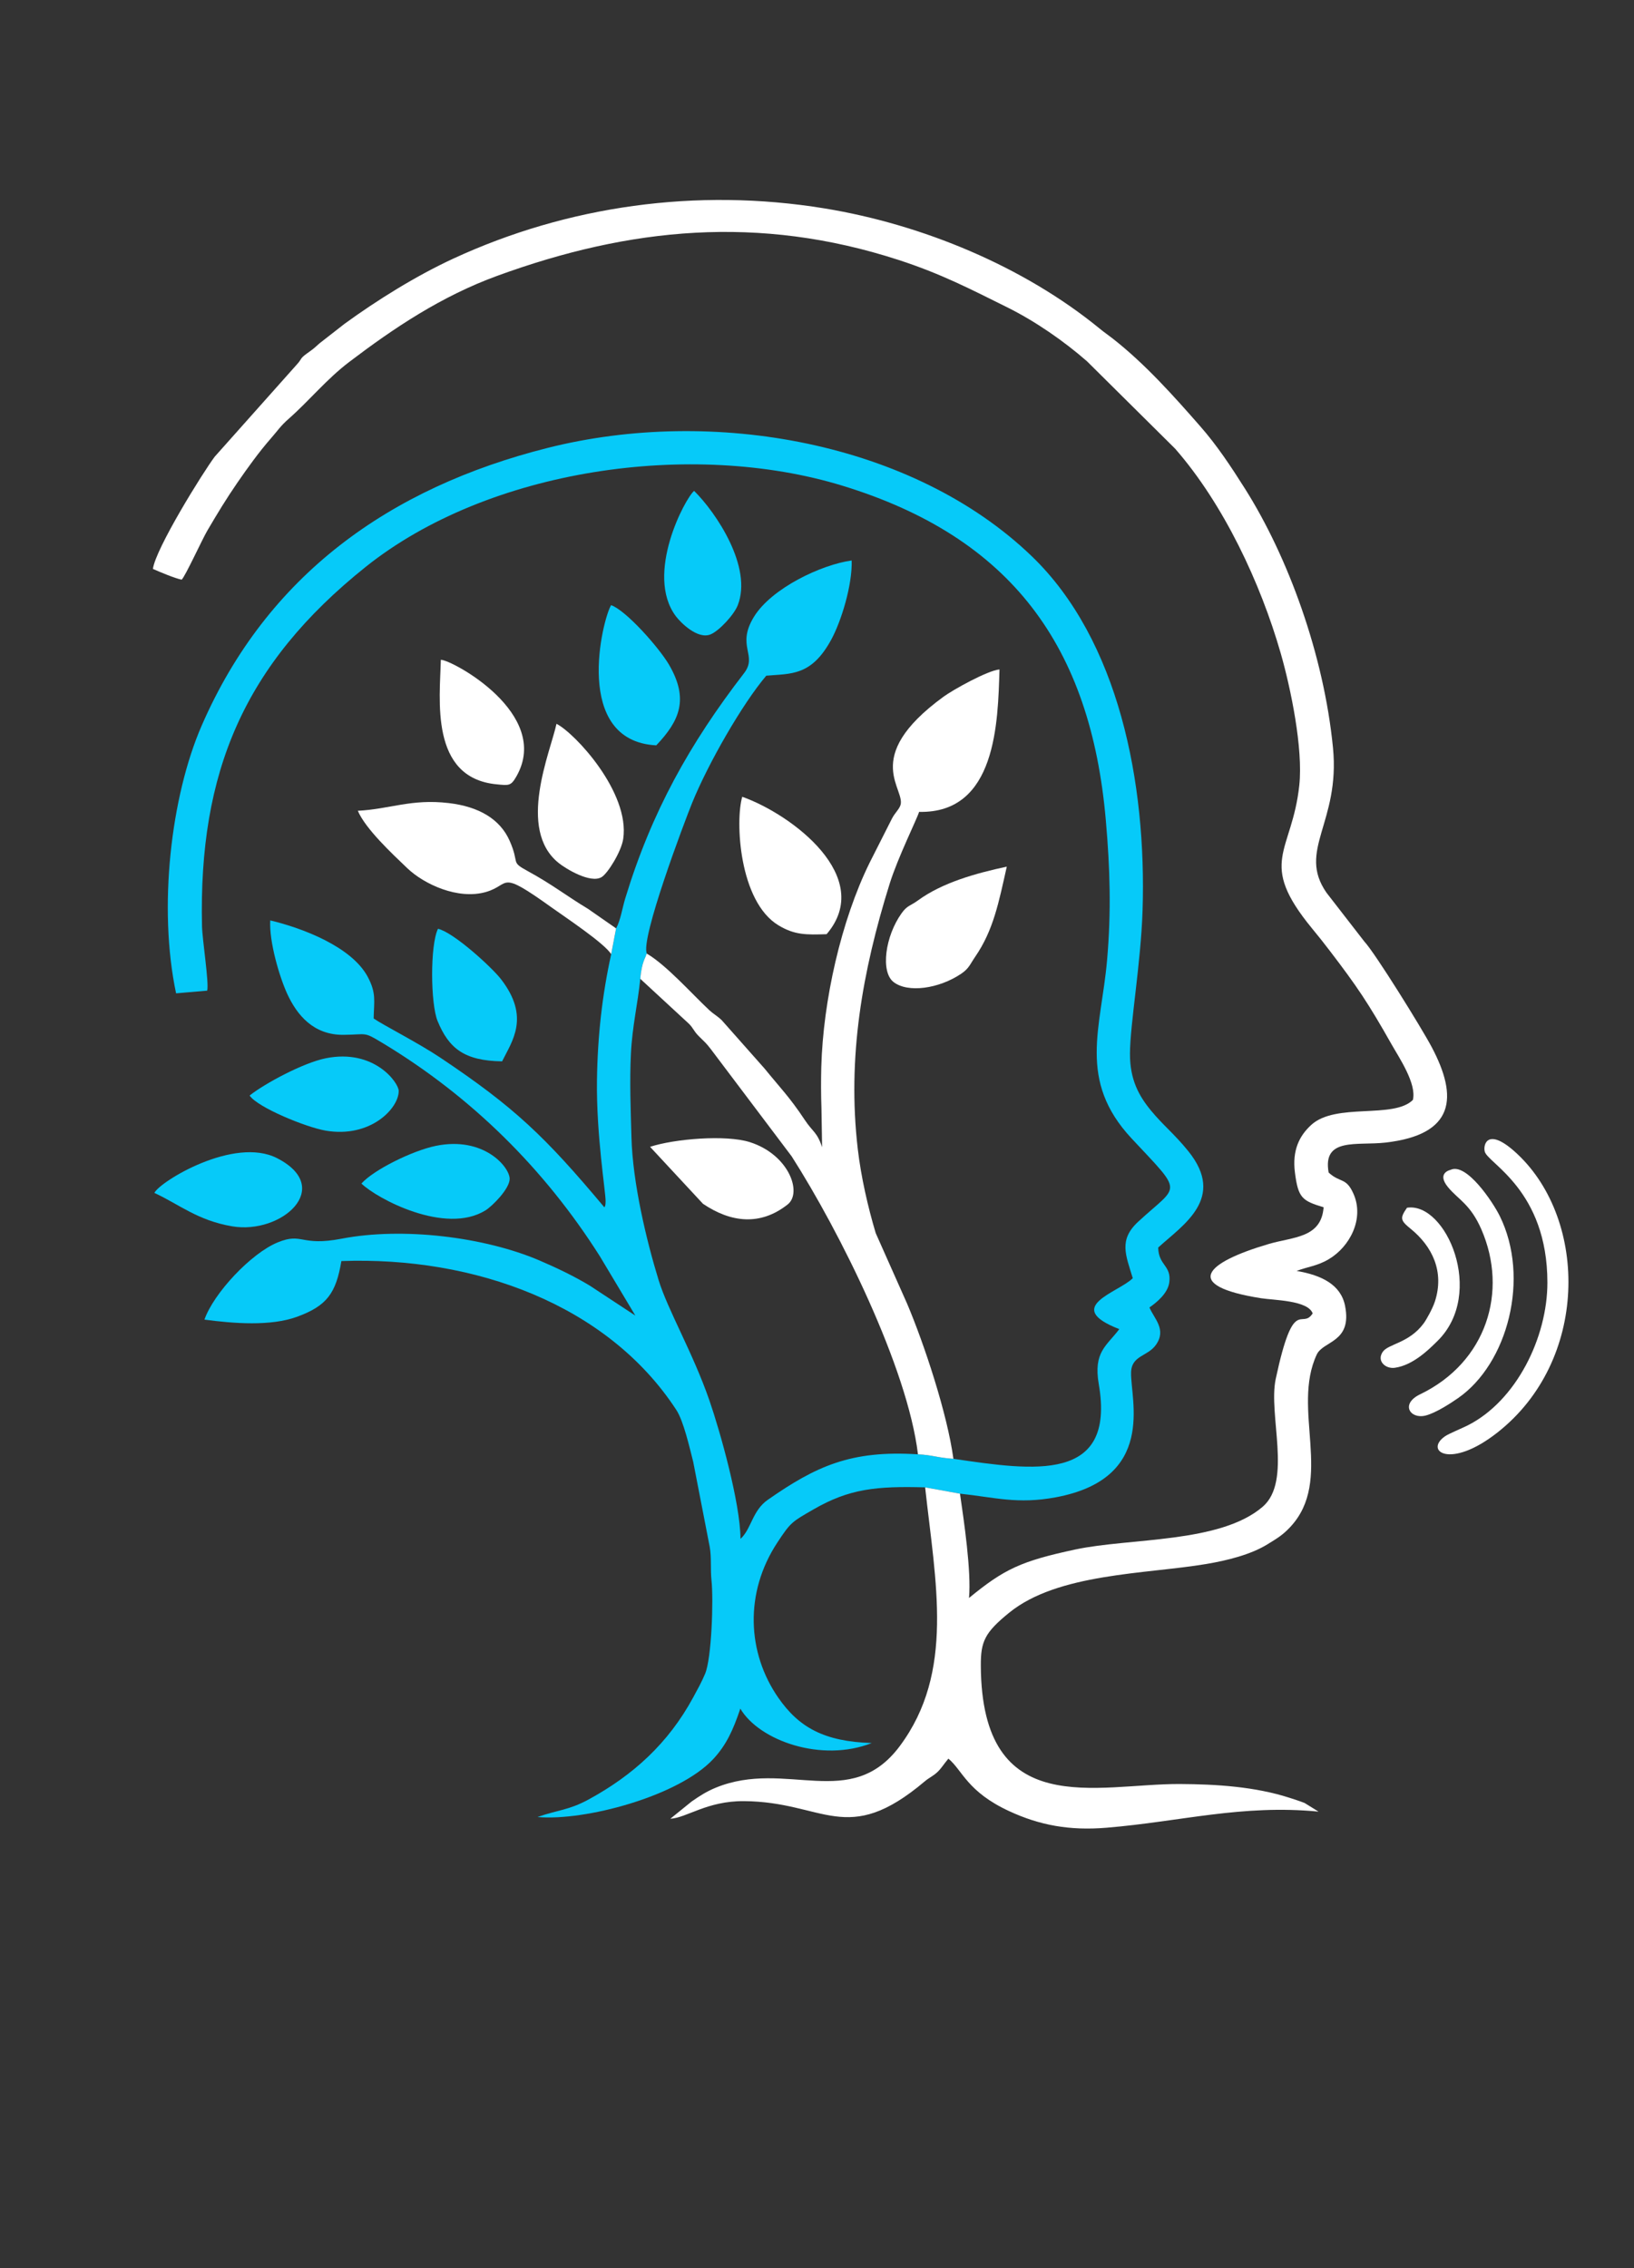 <svg width="67" height="93" viewBox="0 0 67 93" fill="none" xmlns="http://www.w3.org/2000/svg">
<rect x="0" y="0" width="67" height="93" fill="#333333" stroke="none"/>
<path fill-rule="evenodd" clip-rule="evenodd" d="M39.093 59.816C38.431 59.774 38.239 59.659 37.64 59.633C34.886 59.455 33.456 60.123 31.483 61.497C30.843 61.942 30.808 62.7 30.363 63.098C30.355 61.632 29.526 58.685 29.085 57.413C28.413 55.475 27.379 53.705 27.007 52.494C26.503 50.855 25.941 48.496 25.892 46.637C25.861 45.476 25.814 44.369 25.87 43.205C25.924 42.08 26.154 41.143 26.254 40.135C26.304 39.47 26.48 39.241 26.489 39.177C26.495 39.136 26.51 39.126 26.525 39.103C26.239 38.527 28.084 33.649 28.381 32.919C29.042 31.296 30.437 28.864 31.42 27.706C32.443 27.617 33.27 27.724 34.085 26.226C34.498 25.466 34.952 23.986 34.922 22.982C33.695 23.147 31.636 24.114 30.913 25.294C30.174 26.502 31.08 26.86 30.51 27.601C28.276 30.499 26.719 33.288 25.639 36.832C25.51 37.255 25.446 37.736 25.262 38.067L25.061 39.126C24.695 40.784 24.503 42.473 24.478 44.288C24.447 46.549 24.837 48.874 24.832 49.258C24.83 49.424 24.817 49.442 24.782 49.505C22.352 46.606 21.105 45.408 18.064 43.374C17.136 42.752 15.721 42.039 15.321 41.761C15.336 41.041 15.434 40.729 15.085 40.066C14.428 38.819 12.4 38.055 11.081 37.74C11.031 38.618 11.464 40.075 11.784 40.766C12.176 41.609 12.844 42.442 14.084 42.432C15.066 42.424 14.886 42.286 15.658 42.75C19.338 44.963 22.329 47.936 24.595 51.509L26.052 53.944L24.19 52.72C23.564 52.34 22.828 51.986 22.112 51.68C19.87 50.723 16.527 50.305 14.006 50.791C12.314 51.118 12.412 50.524 11.393 50.94C10.296 51.386 8.758 53.031 8.383 54.109C9.569 54.267 11.097 54.392 12.193 53.988C13.402 53.542 13.776 53.029 13.998 51.708C19.449 51.512 24.911 53.484 27.734 57.816C28.028 58.266 28.274 59.35 28.424 59.939L29.104 63.442C29.179 63.889 29.125 64.336 29.174 64.803C29.26 65.609 29.179 67.999 28.911 68.633C28.76 68.991 28.605 69.264 28.421 69.604C27.403 71.48 25.963 72.79 24.127 73.789C23.323 74.226 22.873 74.212 22.039 74.504C23.971 74.678 27.826 73.656 29.248 72.125C29.783 71.548 30.058 70.945 30.356 70.06C31.133 71.375 33.691 72.281 35.744 71.471C33.783 71.41 32.754 70.822 31.915 69.616C30.635 67.775 30.515 65.311 31.877 63.245C32.427 62.409 32.475 62.399 33.355 61.891C34.829 61.039 35.94 60.933 37.934 60.987L39.363 61.245C40.797 61.399 41.72 61.685 43.28 61.397C47.423 60.63 46.356 57.405 46.378 56.286C46.391 55.568 47.053 55.63 47.397 55.144C47.847 54.51 47.316 54.063 47.132 53.61C47.418 53.413 47.884 53.036 47.945 52.584C48.04 51.883 47.506 51.9 47.49 51.154C48.504 50.228 50.282 49.133 48.728 47.206C48.155 46.495 47.702 46.152 47.198 45.541C46.692 44.928 46.329 44.262 46.333 43.206C46.338 41.974 46.778 39.516 46.849 37.339C47.019 32.1 45.873 26.239 42.304 22.805C37.441 18.126 29.235 16.657 22.455 18.366C15.973 19.999 10.952 23.585 8.269 29.754C7.005 32.659 6.479 37.225 7.22 40.73L8.496 40.62C8.575 40.294 8.296 38.542 8.283 37.974C8.141 31.658 10.006 27.235 14.991 23.247C20.024 19.221 28.377 18.023 34.554 19.919C41.468 22.04 44.725 26.509 45.343 33.635C45.515 35.605 45.57 37.363 45.393 39.38C45.151 42.151 44.169 44.291 46.401 46.682C48.568 49.002 48.352 48.537 46.667 50.097C45.861 50.844 46.161 51.459 46.448 52.411C45.862 52.999 43.548 53.587 45.895 54.499C45.374 55.192 44.826 55.431 45.054 56.755C45.754 60.814 42.382 60.3 39.093 59.816Z" fill="#06CAF9"/>
<path fill-rule="evenodd" clip-rule="evenodd" d="M39.363 61.246L37.934 60.987C38.359 64.883 39.155 68.557 36.898 71.591C34.881 74.303 32.242 72.119 29.353 73.3C28.963 73.46 28.689 73.64 28.36 73.868L27.486 74.575C28.16 74.538 28.987 73.844 30.498 73.853C33.807 73.873 34.701 75.762 37.921 73.04C38.107 72.883 38.269 72.824 38.448 72.651C38.613 72.491 38.691 72.344 38.888 72.11C39.466 72.592 39.658 73.465 41.377 74.262C42.631 74.844 43.857 75.069 45.374 74.943C48.421 74.691 50.914 73.979 54.065 74.283L53.492 73.928C53.287 73.848 53.084 73.785 52.883 73.719C51.467 73.259 49.877 73.159 48.384 73.151C44.979 73.133 40.25 74.71 40.217 68.295C40.212 67.302 40.383 66.938 41.377 66.129C43.376 64.503 46.979 64.546 49.459 64.13C50.324 63.985 51.283 63.745 51.966 63.325C52.378 63.071 52.594 62.946 52.906 62.612C54.701 60.691 52.946 57.775 53.992 55.54C54.258 54.972 55.45 55.052 55.153 53.547C54.981 52.677 54.196 52.288 53.166 52.113C53.634 51.934 54.009 51.915 54.489 51.629C55.352 51.115 55.943 49.976 55.504 48.964C55.198 48.258 54.961 48.521 54.479 48.079C54.218 46.624 55.645 46.981 56.799 46.851C59.663 46.529 59.792 44.987 58.707 42.938C58.276 42.124 56.378 39.069 55.943 38.606L54.394 36.608C53.179 34.865 54.96 33.736 54.657 30.659C54.282 26.841 52.817 22.837 51.045 20.032C50.471 19.123 49.898 18.259 49.22 17.486C48.108 16.216 46.944 14.913 45.618 13.876C45.44 13.736 45.299 13.645 45.094 13.477C41.979 10.924 37.814 9.2 33.807 8.545C28.558 7.687 23.261 8.443 18.59 10.603C17.053 11.314 15.46 12.308 14.127 13.278L13.1 14.079C12.832 14.321 12.864 14.293 12.592 14.489C12.268 14.724 12.414 14.683 12.158 14.961L8.805 18.725C8.31 19.386 6.379 22.497 6.27 23.328C6.558 23.456 7.185 23.719 7.449 23.768C7.594 23.639 8.288 22.12 8.503 21.754C8.941 21.009 9.267 20.471 9.729 19.798C10.159 19.173 10.624 18.529 11.097 17.988C11.398 17.644 11.498 17.47 11.835 17.174C12.673 16.438 13.389 15.547 14.324 14.838C16.151 13.451 18.094 12.146 20.4 11.306C25.814 9.332 31.113 8.797 36.842 10.658C38.587 11.224 39.803 11.859 41.3 12.601C42.443 13.168 43.624 13.985 44.572 14.815L48.187 18.4C50.176 20.678 51.686 23.904 52.514 26.786C52.925 28.218 53.437 30.689 53.276 32.199C52.977 34.992 51.536 35.316 53.803 38.075C54.076 38.406 54.246 38.619 54.53 38.991C55.649 40.455 56.103 41.13 57.061 42.825C57.363 43.361 58.097 44.437 57.933 45.101C57.138 45.892 54.773 45.202 53.765 46.126C53.275 46.575 52.983 47.166 53.096 48.07C53.229 49.129 53.395 49.235 54.273 49.503C54.179 50.768 53.026 50.713 52.029 51.006C49.399 51.779 48.459 52.718 51.708 53.232C52.228 53.315 53.634 53.314 53.824 53.855C53.367 54.558 53.054 53.057 52.31 56.538C51.994 58.014 52.991 60.732 51.776 61.781C50.03 63.287 46.334 63.054 44.09 63.535C41.868 64.011 41.177 64.336 39.733 65.523C39.83 64.415 39.529 62.392 39.363 61.246Z" fill="white"/>
<path fill-rule="evenodd" clip-rule="evenodd" d="M26.525 39.103C26.51 39.126 26.495 39.136 26.489 39.177C26.48 39.241 26.304 39.47 26.254 40.135L28.249 41.978C28.438 42.167 28.435 42.267 28.65 42.483C28.921 42.754 28.929 42.74 29.137 43.006L32.461 47.414C34.425 50.488 37.212 56.076 37.64 59.633C38.239 59.659 38.431 59.774 39.093 59.816C38.845 57.974 37.892 55.096 37.193 53.451L35.908 50.563C35.584 49.48 35.306 48.255 35.173 47.123C34.732 43.347 35.36 39.824 36.479 36.237C36.819 35.148 37.612 33.556 37.686 33.29C40.86 33.361 40.917 29.607 40.983 27.45C40.493 27.492 39.075 28.285 38.693 28.564C35.211 31.1 37.225 32.397 36.905 33.06C36.816 33.244 36.696 33.336 36.58 33.552L35.661 35.368C34.485 37.754 33.751 41.03 33.676 43.75C33.661 44.315 33.663 44.884 33.683 45.449L33.709 47.039C33.501 46.41 33.335 46.429 32.993 45.913C32.372 44.977 31.989 44.603 31.352 43.817L29.593 41.831C29.392 41.641 29.259 41.583 29.088 41.424C28.378 40.763 27.34 39.585 26.525 39.103Z" fill="white"/>
<path fill-rule="evenodd" clip-rule="evenodd" d="M25.06 39.126L25.262 38.067L24.112 37.267C23.212 36.725 22.657 36.273 21.637 35.717C20.905 35.318 21.326 35.44 20.895 34.47C20.502 33.585 19.635 33.074 18.403 32.929C16.862 32.747 15.997 33.176 14.672 33.245C14.988 33.987 16.07 34.997 16.702 35.601C17.383 36.252 18.779 36.908 19.931 36.573C20.96 36.274 20.412 35.628 22.613 37.206C23.148 37.589 24.797 38.684 25.06 39.126Z" fill="white"/>
<path fill-rule="evenodd" clip-rule="evenodd" d="M33.894 38.305C35.886 35.974 32.484 33.401 30.435 32.671C30.144 33.651 30.298 36.964 31.922 37.943C32.582 38.341 33.062 38.333 33.894 38.305Z" fill="white"/>
<path fill-rule="evenodd" clip-rule="evenodd" d="M41.282 35.535C40.019 35.807 38.644 36.185 37.638 36.922C37.331 37.146 37.202 37.12 36.969 37.446C36.295 38.387 36.099 39.846 36.638 40.266C37.224 40.723 38.498 40.543 39.411 39.928C39.735 39.709 39.77 39.545 39.99 39.225C40.736 38.137 40.95 37.011 41.282 35.535Z" fill="white"/>
<path fill-rule="evenodd" clip-rule="evenodd" d="M22.818 29.679C22.571 30.831 21.181 34.002 22.909 35.387C23.211 35.629 24.209 36.234 24.665 35.967C24.914 35.821 25.478 34.921 25.555 34.393C25.831 32.488 23.577 30.063 22.818 29.679Z" fill="white"/>
<path fill-rule="evenodd" clip-rule="evenodd" d="M63.449 52.591C63.449 54.839 62.176 57.44 60.178 58.448C59.956 58.56 59.406 58.786 59.254 58.891C58.391 59.484 59.44 60.276 61.393 58.744C65.149 55.798 65.115 50.064 62.235 47.335C61.014 46.178 60.804 46.914 60.88 47.218C60.999 47.698 63.449 48.795 63.449 52.591Z" fill="white"/>
<path fill-rule="evenodd" clip-rule="evenodd" d="M26.655 47.024L28.825 49.36C29.97 50.132 31.174 50.273 32.296 49.388C32.908 48.904 32.346 47.339 30.744 46.831C29.758 46.52 27.652 46.697 26.655 47.024Z" fill="white"/>
<path fill-rule="evenodd" clip-rule="evenodd" d="M26.909 30.562C27.866 29.554 28.255 28.67 27.433 27.257C27.034 26.571 25.679 25.033 25.058 24.814C24.708 25.374 23.461 30.382 26.909 30.562Z" fill="#06CAF9"/>
<path fill-rule="evenodd" clip-rule="evenodd" d="M28.462 20.128C28.1 20.417 26.428 23.548 27.711 25.266C27.908 25.531 28.612 26.233 29.139 26.011C29.496 25.861 30.099 25.204 30.249 24.821C30.865 23.256 29.368 21.024 28.462 20.128Z" fill="#06CAF9"/>
<path fill-rule="evenodd" clip-rule="evenodd" d="M14.82 48.53C15.453 49.147 18.258 50.649 19.908 49.629C20.181 49.459 20.887 48.757 20.898 48.345C20.91 47.868 19.848 46.576 17.863 46.986C16.914 47.182 15.322 47.966 14.82 48.53Z" fill="#06CAF9"/>
<path fill-rule="evenodd" clip-rule="evenodd" d="M10.235 44.921C10.566 45.412 12.554 46.224 13.359 46.361C15.185 46.671 16.352 45.451 16.349 44.732C16.347 44.397 15.347 42.993 13.361 43.392C12.434 43.578 10.849 44.431 10.235 44.921Z" fill="#06CAF9"/>
<path fill-rule="evenodd" clip-rule="evenodd" d="M6.33 48.913C7.355 49.388 8.099 50.042 9.522 50.284C11.535 50.625 13.722 48.703 11.365 47.491C9.597 46.582 6.552 48.45 6.33 48.913Z" fill="#06CAF9"/>
<path fill-rule="evenodd" clip-rule="evenodd" d="M20.588 43.519C20.998 42.688 21.75 41.706 20.538 40.144C20.162 39.66 18.604 38.233 17.959 38.083C17.63 38.759 17.654 41.162 17.941 41.862C18.405 42.992 19.041 43.496 20.588 43.519Z" fill="#06CAF9"/>
<path fill-rule="evenodd" clip-rule="evenodd" d="M18.076 27.054C18.039 28.654 17.61 31.891 20.355 32.159C20.872 32.21 20.95 32.234 21.182 31.822C22.623 29.268 18.536 27.057 18.076 27.054Z" fill="white"/>
<path fill-rule="evenodd" clip-rule="evenodd" d="M59.479 47.968C59.476 47.97 58.886 48.088 59.376 48.682C59.795 49.189 60.291 49.375 60.741 50.408C61.851 52.954 60.953 55.86 58.229 57.172C57.41 57.567 57.82 58.2 58.452 58.043C58.878 57.937 59.5 57.525 59.774 57.336C61.834 55.914 62.742 52.392 61.499 49.868C61.205 49.27 60.122 47.661 59.479 47.968Z" fill="white"/>
<path fill-rule="evenodd" clip-rule="evenodd" d="M57.692 49.522C57.405 49.94 57.406 50.033 57.836 50.38C58.731 51.104 59.23 52.142 58.839 53.358C58.741 53.66 58.489 54.109 58.378 54.26C57.783 55.072 56.928 55.102 56.701 55.426C56.435 55.803 56.81 56.138 57.193 56.084C57.949 55.979 58.604 55.319 58.943 54.984C60.925 53.033 59.286 49.27 57.692 49.522Z" fill="white"/>
</svg>
